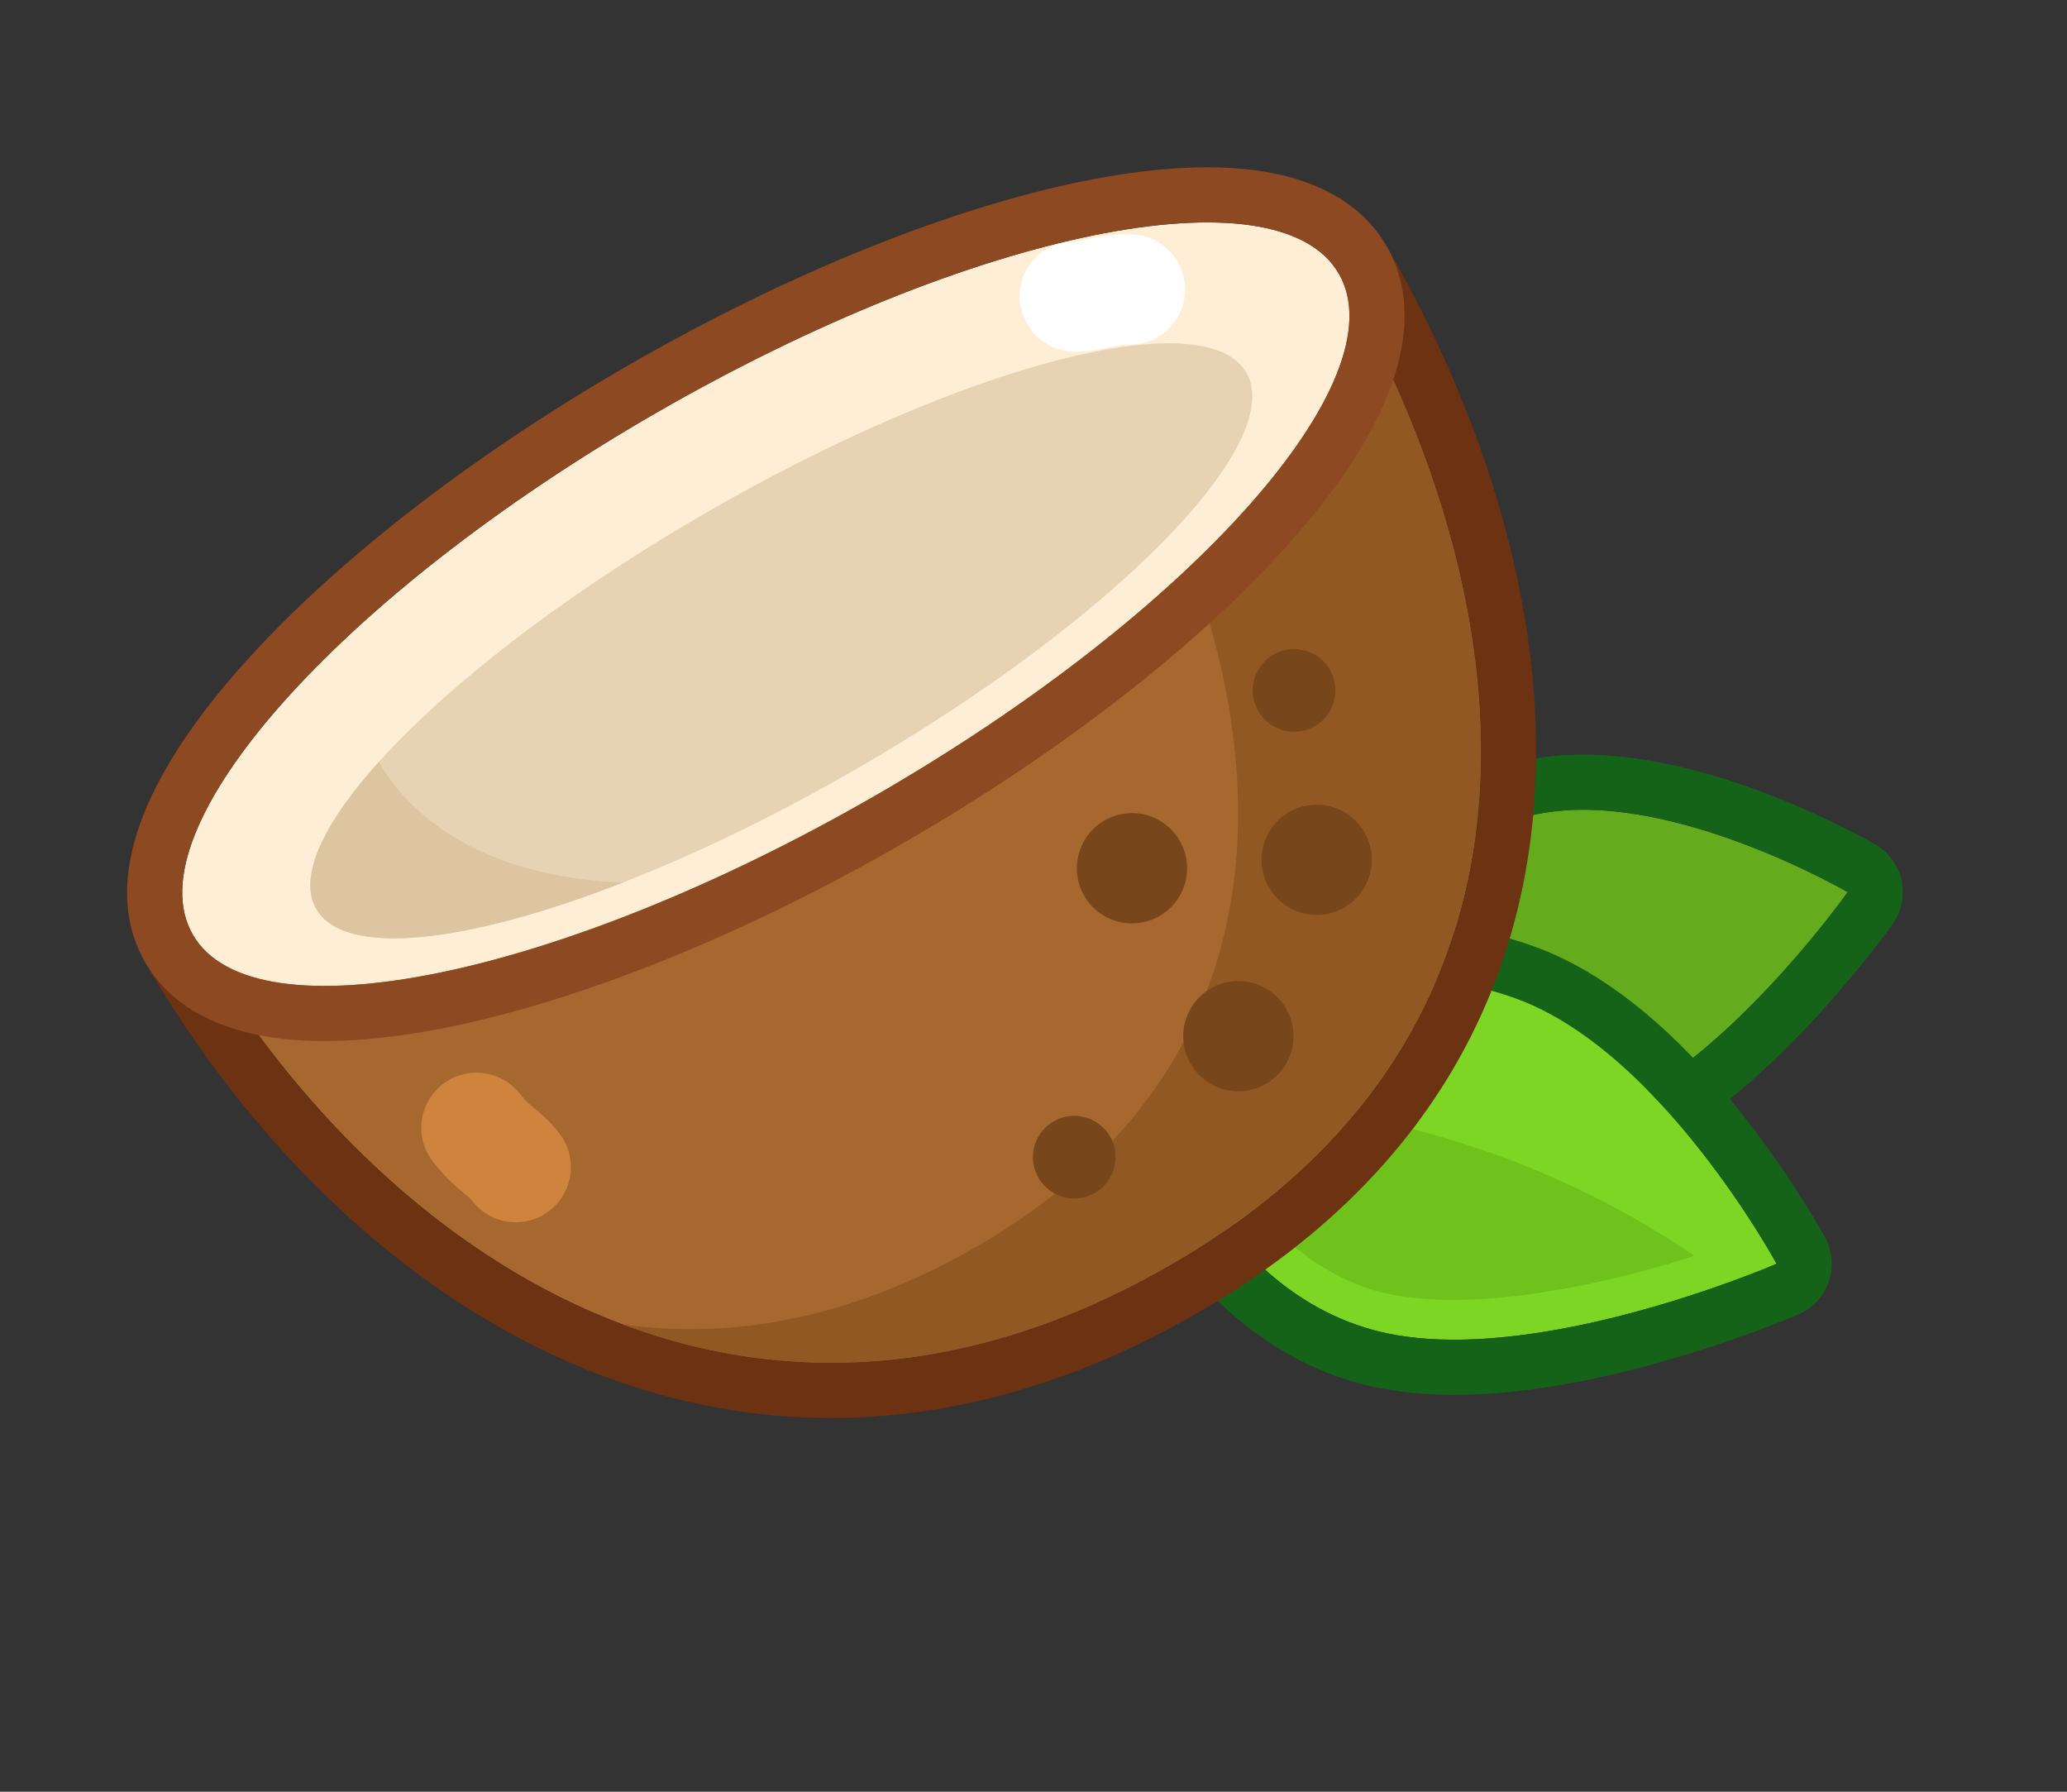 <svg width="75" height="65" viewBox="0 0 75 65" fill="none" xmlns="http://www.w3.org/2000/svg">
<rect x="0" y="0" width="75" height="65" fill="#333333" stroke="none"/>
<path d="M67.042 32.365C67.042 32.365 62.145 39.299 57.377 40.667C51.63 42.316 46.328 36.766 46.328 36.766C46.328 36.766 49.566 30.854 55.728 29.545C60.469 28.538 67.042 32.365 67.042 32.365Z" fill="#64AC1D"/>
<path fill-rule="evenodd" clip-rule="evenodd" d="M68.676 33.518L67.042 32.365L68.048 30.636C68.533 30.919 68.877 31.391 68.996 31.939C69.116 32.487 68.999 33.06 68.676 33.518ZM65.238 31.445C66.344 31.958 67.042 32.365 67.042 32.365C67.042 32.365 66.581 33.018 65.803 33.964C64.048 36.098 60.681 39.719 57.377 40.667C51.629 42.316 46.327 36.766 46.327 36.766C46.327 36.766 49.566 30.854 55.728 29.545C58.923 28.866 62.951 30.383 65.238 31.445ZM46.327 36.766C44.573 35.805 44.574 35.804 44.574 35.804L44.575 35.802L44.577 35.799L44.581 35.791L44.594 35.768C44.604 35.75 44.617 35.727 44.634 35.698C44.667 35.64 44.714 35.562 44.773 35.464C44.892 35.27 45.064 35.001 45.288 34.679C45.735 34.037 46.398 33.171 47.276 32.259C49.015 30.452 51.702 28.356 55.313 27.588C58.268 26.96 61.554 27.845 63.859 28.702C65.059 29.148 66.095 29.626 66.831 29.991C67.2 30.175 67.497 30.332 67.705 30.445C67.809 30.501 67.891 30.547 67.949 30.58C67.978 30.596 68.001 30.609 68.017 30.619L68.038 30.63L68.044 30.634L68.048 30.636C68.049 30.637 68.048 30.636 67.042 32.365C68.676 33.518 68.676 33.518 68.676 33.518L68.673 33.522L68.669 33.528L68.655 33.548C68.643 33.564 68.627 33.587 68.606 33.616C68.564 33.674 68.504 33.756 68.426 33.86C68.272 34.067 68.049 34.36 67.768 34.714C67.207 35.419 66.406 36.377 65.444 37.385C63.596 39.317 60.865 41.747 57.928 42.589C54.298 43.631 50.945 42.366 48.696 41.066C47.547 40.402 46.608 39.686 45.957 39.136C45.629 38.861 45.37 38.623 45.188 38.45C45.097 38.364 45.026 38.293 44.974 38.242C44.948 38.216 44.928 38.195 44.912 38.179L44.893 38.159L44.886 38.152L44.883 38.15L44.882 38.148C44.882 38.148 44.881 38.147 46.327 36.766ZM44.573 35.805L46.327 36.766L44.881 38.147C44.279 37.517 44.155 36.569 44.573 35.805Z" fill="#156319"/>
<path d="M64.463 45.848C64.463 45.848 55.395 49.777 49.825 48.249C43.111 46.408 41.2 37.678 41.2 37.678C41.2 37.678 48.001 33.761 54.921 36.192C60.245 38.061 64.463 45.848 64.463 45.848Z" fill="#7CD623"/>
<path fill-rule="evenodd" clip-rule="evenodd" d="M65.259 47.683L64.463 45.847L66.222 44.895C66.489 45.388 66.537 45.971 66.354 46.501C66.171 47.031 65.773 47.46 65.259 47.683ZM63.411 44.119C64.085 45.149 64.463 45.847 64.463 45.847C64.463 45.847 63.741 46.161 62.578 46.576C59.622 47.631 53.823 49.346 49.825 48.249C43.111 46.408 41.201 37.678 41.201 37.678C41.201 37.678 48.001 33.761 54.922 36.192C58.65 37.501 61.837 41.713 63.411 44.119ZM41.201 37.678C40.202 35.945 40.203 35.945 40.204 35.944L40.205 35.944L40.208 35.942L40.217 35.937L40.242 35.923C40.261 35.912 40.288 35.897 40.321 35.879C40.386 35.843 40.478 35.794 40.593 35.735C40.824 35.617 41.152 35.456 41.563 35.275C42.385 34.912 43.552 34.459 44.957 34.089C47.744 33.355 51.613 32.91 55.584 34.305C58.811 35.438 61.493 38.243 63.259 40.482C64.173 41.64 64.907 42.733 65.413 43.535C65.667 43.937 65.865 44.27 66.001 44.505C66.07 44.623 66.123 44.716 66.16 44.782C66.178 44.815 66.193 44.842 66.203 44.86L66.216 44.883L66.22 44.89L66.222 44.895C66.222 44.895 66.222 44.895 64.463 45.847C65.259 47.683 65.259 47.682 65.259 47.683L65.254 47.684L65.247 47.688L65.222 47.699C65.201 47.708 65.171 47.72 65.133 47.736C65.058 47.767 64.95 47.812 64.811 47.868C64.535 47.979 64.14 48.135 63.65 48.315C62.671 48.674 61.304 49.138 59.749 49.553C56.748 50.355 52.635 51.093 49.296 50.178C45.18 49.049 42.67 45.852 41.24 43.231C40.511 41.897 40.019 40.634 39.708 39.707C39.552 39.241 39.439 38.854 39.365 38.578C39.328 38.439 39.3 38.328 39.28 38.249C39.27 38.209 39.263 38.176 39.257 38.153L39.251 38.123L39.248 38.113L39.248 38.109L39.247 38.107C39.247 38.106 39.247 38.106 41.201 37.678ZM40.202 35.945L41.201 37.678L39.247 38.106C39.06 37.254 39.447 36.38 40.202 35.945Z" fill="#156319"/>
<path d="M49.521 46.699C53.786 48.197 61.478 45.555 61.478 45.555C53.666 40.263 45.943 39.925 43.192 40.02C43.192 40.02 45.256 45.202 49.521 46.699Z" fill="#6FC21C"/>
<path d="M42.776 45.71C57.5 37 55.2 21.413 48.579 9.93L6.996 33.906C13.617 45.389 27.07 55 42.776 45.71Z" fill="#A6682F"/>
<path fill-rule="evenodd" clip-rule="evenodd" d="M47.581 8.198C48.538 7.646 49.761 7.975 50.312 8.931C53.745 14.885 56.151 22.051 55.678 28.996C55.196 36.063 51.733 42.735 43.794 47.431C35.392 52.401 27.427 52.366 20.682 49.432C14.032 46.539 8.725 40.908 5.264 34.905C4.712 33.948 5.04 32.725 5.997 32.173L47.581 8.198ZM8.04 35.613C14.968 46.303 27.856 54.535 42.776 45.71C56.763 37.436 55.388 22.957 49.54 11.685C49.232 11.091 48.911 10.506 48.58 9.93L6.996 33.906C7.327 34.48 7.676 35.05 8.04 35.613Z" fill="#6C3211"/>
<path fill-rule="evenodd" clip-rule="evenodd" d="M48.579 9.93C55.2 21.413 57.5 37 42.776 45.71C35.39 50.079 28.503 50.267 22.589 48.047C26.609 48.613 31.032 47.831 35.69 45.076C48.095 37.737 46.157 24.605 40.579 14.93L7.165 34.196C7.108 34.099 7.052 34.003 6.996 33.906L48.579 9.93Z" fill="#925824"/>
<path d="M49.602 32.003C49.154 33.013 47.972 33.468 46.962 33.02C45.953 32.572 45.498 31.39 45.946 30.38C46.394 29.371 47.576 28.916 48.585 29.364C49.595 29.812 50.05 30.994 49.602 32.003Z" fill="#77461A"/>
<path d="M48.325 25.657C47.989 26.414 47.103 26.755 46.346 26.419C45.589 26.083 45.247 25.197 45.583 24.439C45.919 23.682 46.806 23.341 47.563 23.677C48.32 24.013 48.661 24.899 48.325 25.657Z" fill="#77461A"/>
<path d="M46.761 38.401C46.313 39.411 45.132 39.866 44.122 39.418C43.112 38.969 42.657 37.788 43.105 36.778C43.554 35.769 44.735 35.313 45.745 35.762C46.755 36.21 47.21 37.392 46.761 38.401Z" fill="#77461A"/>
<path d="M42.901 32.311C42.452 33.32 41.271 33.775 40.261 33.327C39.252 32.879 38.797 31.697 39.245 30.688C39.693 29.678 40.875 29.223 41.884 29.671C42.894 30.119 43.349 31.301 42.901 32.311Z" fill="#77461A"/>
<path d="M40.351 42.588C40.014 43.345 39.128 43.687 38.371 43.351C37.614 43.014 37.273 42.128 37.609 41.371C37.945 40.614 38.831 40.273 39.588 40.609C40.345 40.945 40.687 41.831 40.351 42.588Z" fill="#77461A"/>
<path d="M48.579 9.931C50.786 13.758 43.266 22.228 31.784 28.849C20.301 35.47 9.203 37.734 6.996 33.906C4.789 30.078 12.309 21.608 23.792 14.988C35.275 8.367 46.372 6.103 48.579 9.931Z" fill="#FFEED6"/>
<path fill-rule="evenodd" clip-rule="evenodd" d="M46.811 19.67C43.594 23.294 38.658 27.194 32.783 30.581C26.907 33.969 21.059 36.286 16.311 37.255C13.948 37.737 11.743 37.909 9.898 37.641C8.08 37.376 6.252 36.62 5.263 34.905C4.274 33.19 4.536 31.229 5.218 29.524C5.91 27.792 7.163 25.97 8.765 24.166C11.982 20.543 16.917 16.643 22.793 13.255C28.669 9.867 34.517 7.55 39.264 6.581C41.627 6.099 43.832 5.927 45.678 6.196C47.495 6.46 49.323 7.216 50.312 8.931C51.301 10.647 51.04 12.607 50.358 14.313C49.666 16.044 48.412 17.866 46.811 19.67ZM31.784 28.849C43.267 22.228 50.786 13.758 48.579 9.93C46.373 6.103 35.275 8.367 23.792 14.988C12.309 21.608 4.789 30.078 6.996 33.906C9.203 37.734 20.301 35.469 31.784 28.849Z" fill="#8C4922"/>
<path fill-rule="evenodd" clip-rule="evenodd" d="M43 10.5C43 11.604 42.105 12.5 41 12.5C40.706 12.5 40.553 12.531 40.348 12.578C40.328 12.582 40.306 12.588 40.283 12.593C40.017 12.654 39.582 12.755 39 12.755C37.896 12.755 37 11.859 37 10.755C37 9.65 37.896 8.755 39 8.755C39.119 8.755 39.159 8.746 39.465 8.677C39.823 8.596 40.295 8.5 41 8.5C42.105 8.5 43 9.395 43 10.5Z" fill="white"/>
<path d="M45.224 13.518C46.711 16.097 40.361 22.543 31.042 27.916C21.723 33.289 12.963 35.555 11.476 32.976C9.989 30.397 16.338 23.951 25.658 18.578C34.977 13.205 43.737 10.939 45.224 13.518Z" fill="#E7D2B4"/>
<path fill-rule="evenodd" clip-rule="evenodd" d="M22.605 32.017C18.613 31.864 15.357 30.398 13.743 27.643C11.712 29.899 10.811 31.824 11.476 32.976C12.494 34.742 16.922 34.236 22.605 32.017Z" fill="#DDC5A2"/>
<path fill-rule="evenodd" clip-rule="evenodd" d="M16.062 39.334C16.935 38.657 18.192 38.817 18.868 39.69C19.049 39.923 19.167 40.024 19.329 40.157C19.345 40.171 19.363 40.185 19.381 40.2C19.592 40.372 19.939 40.655 20.294 41.115C20.971 41.988 20.812 43.244 19.939 43.921C19.065 44.597 17.809 44.438 17.133 43.565C17.06 43.471 17.028 43.444 16.786 43.245C16.503 43.012 16.138 42.697 15.706 42.14C15.03 41.267 15.189 40.01 16.062 39.334Z" fill="#CF843E"/>
</svg>
